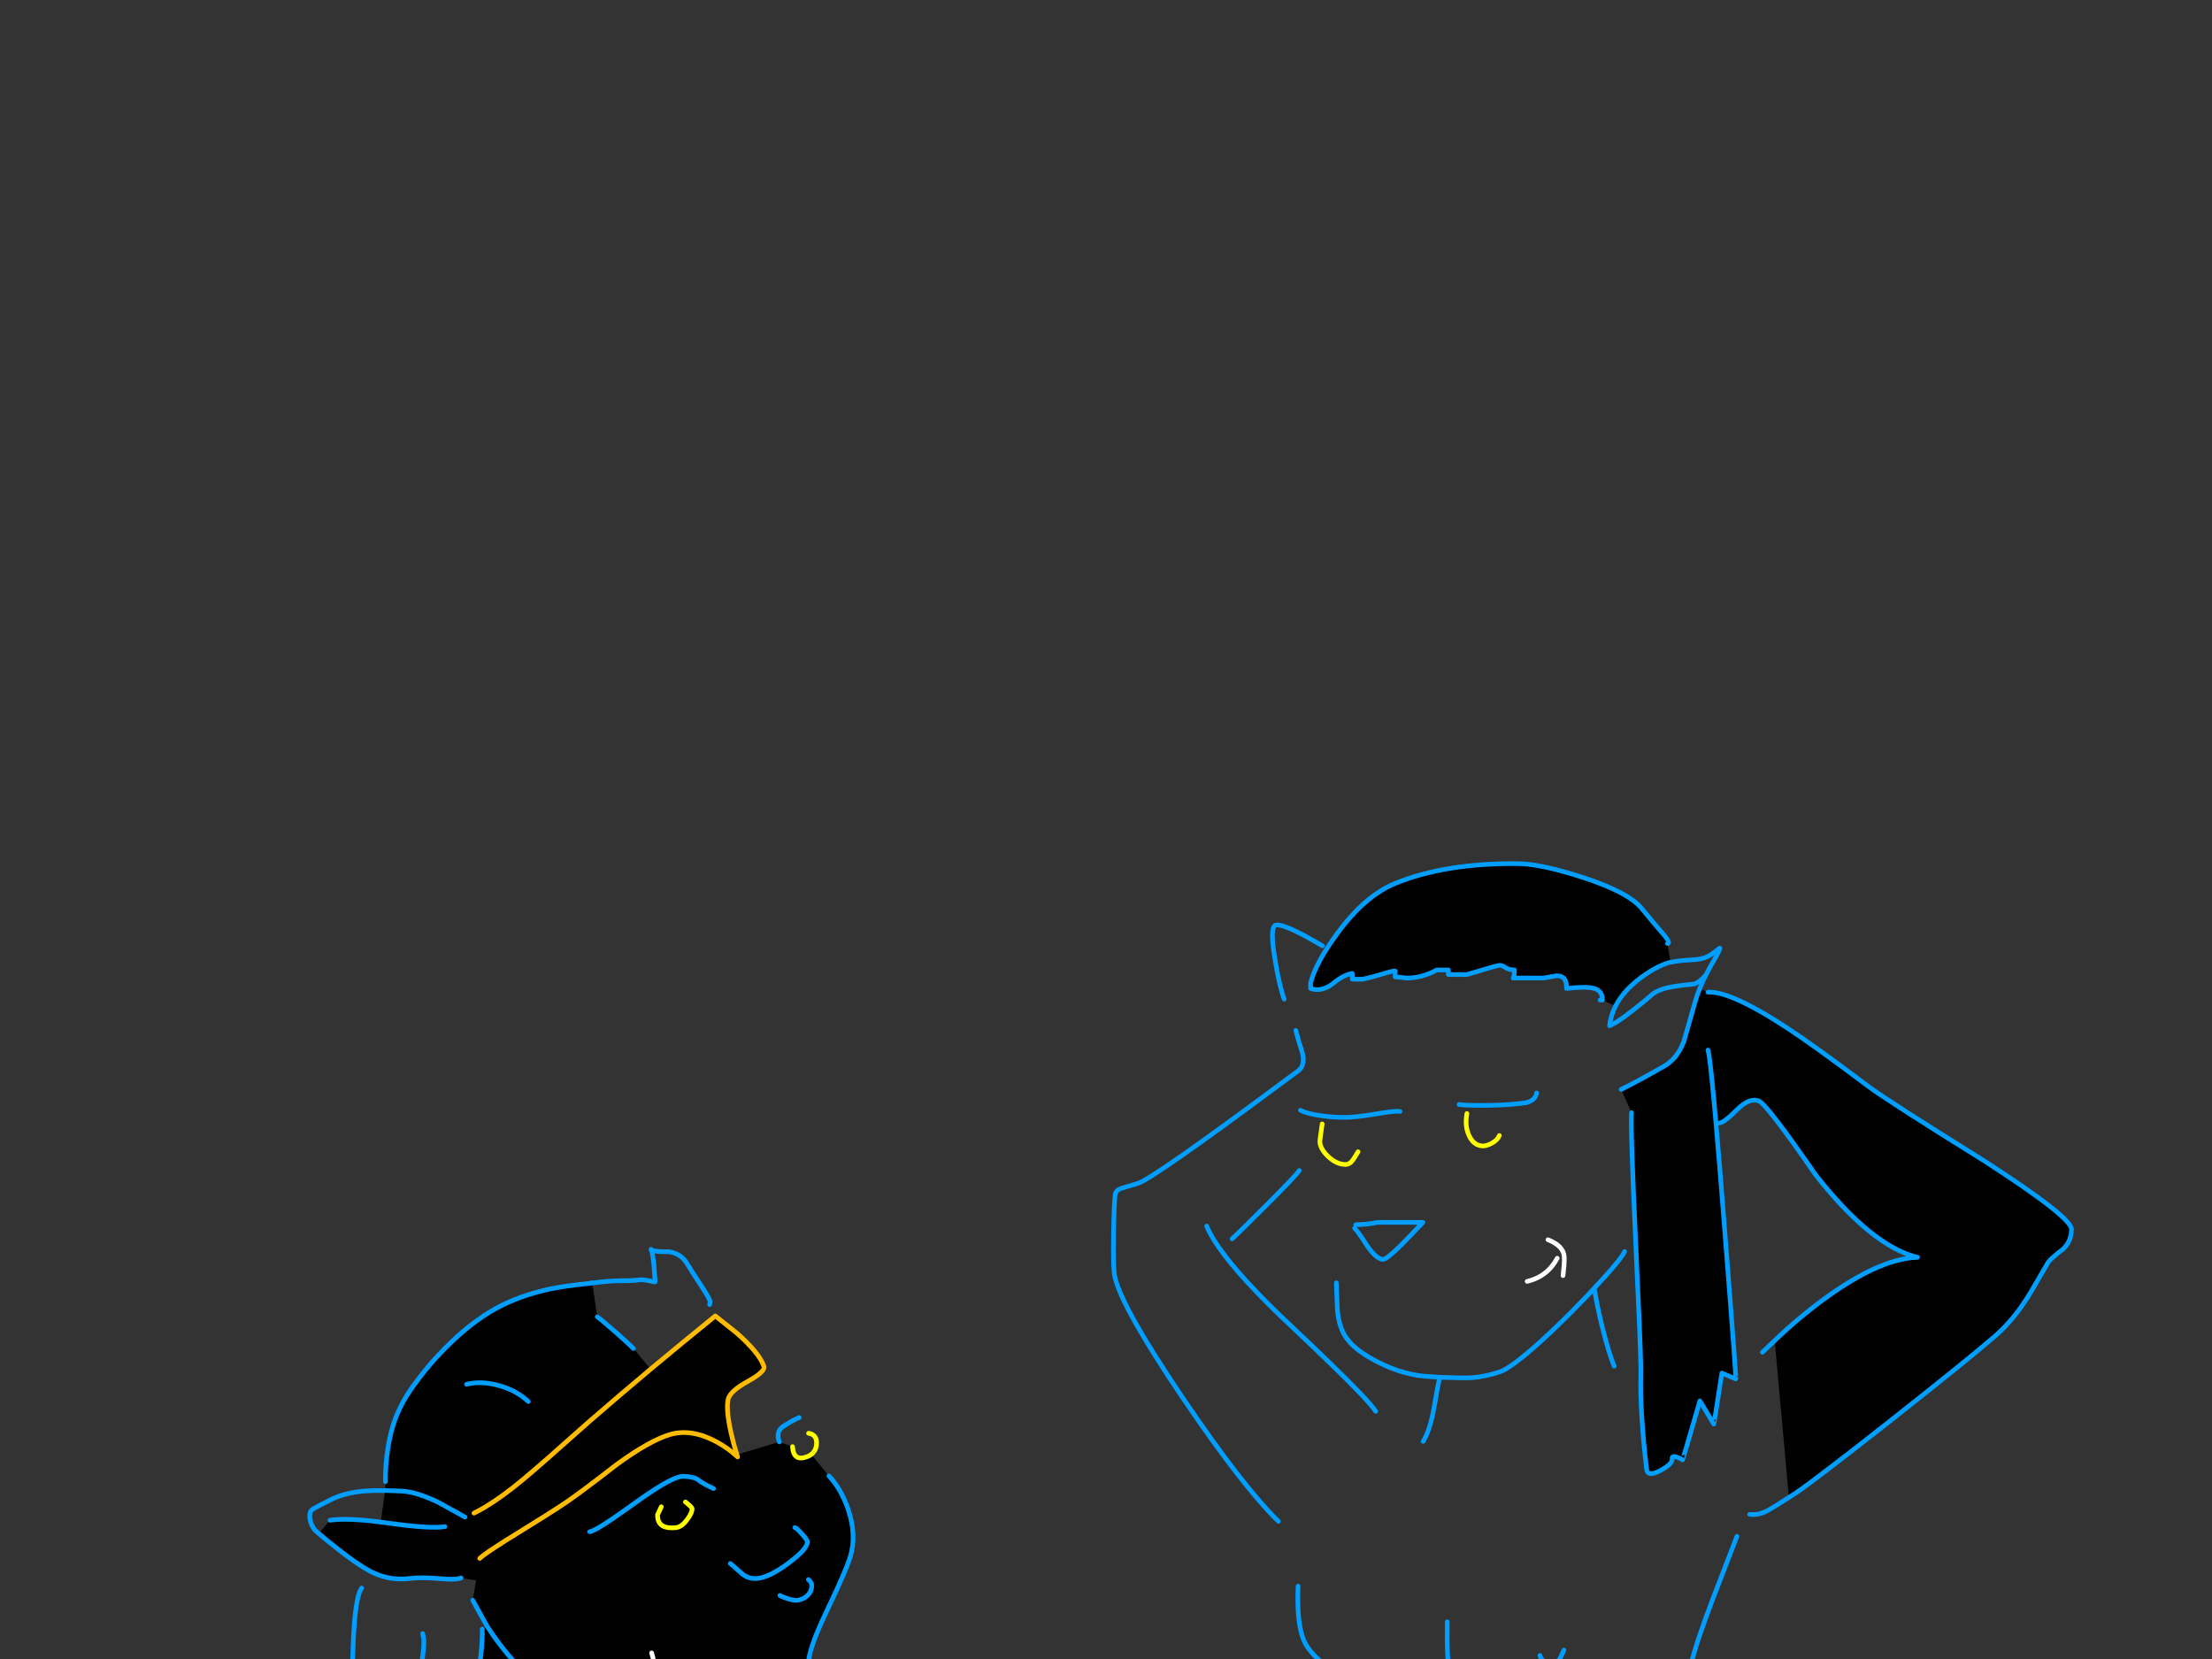<?xml version="1.0" encoding="utf-8"?>
<svg id="EdithAnim13" image-rendering="inherit" baseProfile="basic" version="1.1" x="0px" y="0px" width="800" height="600" xmlns="http://www.w3.org/2000/svg" xmlns:xlink="http://www.w3.org/1999/xlink">
  <rect width="100%" height="100%" fill="#333333" stroke="none"/>
  <g id="22_Avatarf17r1" overflow="visible">
    <g id="Avatar-Manf0r1">
      <g id="Tailf0r1">
        <path id="Layer3_0_1_STROKES" stroke="#009EFF" stroke-width="2.303" stroke-linejoin="round" stroke-linecap="round" fill="none" d="M650.79,793.392 Q649.628,776.47 648.987,759.539 648.413,743.121 643.079,727.615 637.217,710.726 620.884,703.043 601.035,693.786 598.161,714.486 597.741,717.502 599.713,720.149 604.375,726.509 611.004,730.58 617.933,728.05 623.144,732.829 629.418,738.631 632.179,747.33 638.632,767.858 643.772,788.558 645.224,794.35 644.249,800.226" test="Tail_2.3242325232423263e+312.3242325232423263e+31_2.3242325232423263e+312.3242325232423263e+31_2323"/>
      </g>
      <path fill="#000" stroke="none" d="M612.353,707.315 Q608.249,698.103 603.056,696.763 601.884,696.428 587.646,700.531 570.729,705.389 551.55,705.556 531.618,705.724 512.522,699.526 497.196,693.245 495.437,693.413 489.407,696.093 487.732,697.265 484.718,699.275 484.969,701.788 485.136,703.63 485.304,713.764 485.89,723.563 488.737,726.913 491.836,730.514 506.827,738.303 519.222,744.584 531.869,749.944 540.16,753.461 552.639,769.123 559.004,777.079 566.206,786.375 567.714,787.548 566.206,789.223 565.034,790.479 565.201,790.479 L577.094,786.794 Q592.252,782.02 602.554,766.024 611.348,752.289 614.781,733.613 617.545,718.789 612.353,707.315 M617.713,358.831 L614.698,357.575 Q614.654,357.681 614.614,357.743 613.706,360.061 613.106,362.181 611.515,367.876 609.002,376.586 608.946,376.739 608.835,376.838 606.54,382.935 601.8,385.631 591.834,391.326 586.306,394.006 L590.075,402.381 Q589.656,408.495 591.583,449.449 591.653,450.96 591.666,452.38 593.229,484.381 593.425,494.088 593.423,494.151 593.425,494.171 593.453,496.416 593.425,497.438 593.09,510.586 595.519,531.356 595.854,534.288 600.46,531.859 605.066,529.346 604.731,527.588 604.564,526.331 606.49,527.001 608.081,527.588 608.5,528.006 608.584,528.09 614.781,506.65 L619.806,515.025 Q619.89,515.109 622.738,496.6 L627.762,498.694 Q627.86,498.793 627.176,489.9 627.213,489.88 627.176,489.816 626.222,476.145 623.491,441.409 621.835,420.183 620.56,406.234 618.982,387.588 618.131,381.946 617.893,380.301 617.713,379.769 617.893,380.301 618.131,381.946 618.982,387.588 620.56,406.234 L621.9,406.15 Q623.575,405.983 628.516,401.041 632.871,396.854 636.137,398.194 639.069,399.45 656.656,424.91 676.924,450.705 693.506,454.725 678.599,455.228 656.489,472.229 649.621,477.505 642.838,483.87 L641.833,484.791 Q643.025,497.521 646.941,541.071 L647.863,540.988 Q652.218,538.559 682.703,514.606 712.099,491.408 721.563,483.2 728.598,477.086 734.376,467.455 737.308,462.514 740.825,456.4 742.5,454.474 746.101,451.794 749.033,449.114 749.2,444.675 749.368,440.32 717.543,419.801 682.284,397.859 675.5,392.75 655.567,377.759 646.271,371.729 635.196,364.468 627.679,361.26 621.433,358.602 617.713,358.831 M558.166,353.723 Q560.679,353.304 563.024,352.885 566.793,352.885 566.541,357.491 573.744,356.654 576.591,357.491 579.606,358.413 579.522,361.679 L584.213,363.856 Q587.506,357.454 595.519,352.131 600.125,349.033 604.061,348.028 604.123,348.014 604.145,347.944 L603.056,341.244 Q604.313,341.16 601.884,338.229 597.445,333.12 593.844,328.681 588.986,322.651 572.069,317.208 557.245,312.434 549.037,312.35 522.74,312.099 504.65,319.469 493.427,324.075 483.377,337.978 481.451,340.612 479.86,343.003 475.369,350.121 473.997,355.481 L473.997,357.491 Q474.165,357.491 474.919,357.743 475.756,357.91 476.343,357.91 479.357,357.91 482.372,355.481 485.806,352.634 489.072,352.048 L489.072,354.141 492.841,354.141 Q495.354,353.639 500.127,352.215 503.812,351.043 504.566,351.21 L504.566,353.304 Q505.404,353.304 508.754,353.723 514.281,353.723 519.641,350.791 L523.829,350.791 523.829,352.466 530.529,352.466 Q541.584,349.116 542.254,349.116 543.343,349.116 544.348,349.87 545.52,350.708 547.698,350.791 547.698,352.885 547.279,353.723 L558.166,353.723Z" test="Avatar Man" stroke-width="1.675"/>
      <path id="Layer2_0_1_STROKES" stroke="#009EFF" stroke-width="1.675" stroke-linejoin="round" stroke-linecap="round" fill="none" d="M579.522,361.679 Q579.606,358.413 576.591,357.491 573.744,356.654 566.541,357.491 566.793,352.885 563.024,352.885 560.679,353.304 558.166,353.723 L547.279,353.723 Q547.698,352.885 547.698,350.791 545.52,350.708 544.348,349.87 543.343,349.116 542.254,349.116 541.584,349.116 530.529,352.466 L523.829,352.466 523.829,350.791 519.641,350.791 Q514.281,353.723 508.754,353.723 505.404,353.304 504.566,353.304 L504.566,351.21 Q503.812,351.043 500.127,352.215 495.354,353.639 492.841,354.141 L489.072,354.141 489.072,352.048 Q485.806,352.634 482.372,355.481 479.357,357.91 476.343,357.91 475.756,357.91 474.919,357.743 474.165,357.491 473.997,357.491 L473.997,355.481 Q475.369,350.121 479.902,343.044 481.451,340.612 483.377,337.978 493.427,324.075 504.65,319.469 522.74,312.099 549.037,312.35 557.245,312.434 572.069,317.208 588.986,322.651 593.844,328.681 597.445,333.12 601.884,338.229 604.313,341.16 603.056,341.244 M604.187,347.986 Q604.249,347.992 604.313,347.986 606.845,347.426 612.269,347.106 616.205,346.939 618.634,345.347 619.974,344.51 621.9,342.919 622.654,342.5 619.555,347.86 618.131,350.289 616.959,352.634 616.242,354.042 615.661,355.398 615.522,355.677 615.409,355.942 615.165,356.464 614.949,356.989 614.818,357.284 614.698,357.575 M617.713,358.831 Q621.433,358.602 627.721,361.302 635.196,364.468 646.271,371.729 655.567,377.759 675.5,392.75 682.284,397.859 717.543,419.801 749.368,440.32 749.2,444.675 749.033,449.114 746.101,451.794 742.5,454.474 740.825,456.4 737.308,462.514 734.376,467.455 728.598,477.086 721.563,483.2 712.099,491.408 682.703,514.606 652.218,538.559 647.863,540.988 647.429,541.271 647.025,541.532 642.151,544.694 639.99,545.929 636.137,548.19 632.787,547.688 M616.959,352.634 Q615.654,354.064 614.572,354.895 613.478,355.692 612.604,355.9 609.421,356.151 605.569,356.738 600.627,357.491 597.948,359.334 594.346,362.433 590.912,365.113 586.641,368.463 583.961,370.054 L582.119,370.975 Q582.522,367.28 584.254,363.898 M578.685,361.679 L579.522,361.679 M584.254,363.898 Q587.506,357.454 595.519,352.131 600.125,349.033 604.061,348.028 604.123,348.014 604.187,347.986 M614.698,357.575 Q614.654,357.681 614.614,357.784 613.706,360.061 613.106,362.181 611.515,367.876 609.002,376.586 608.946,376.739 608.877,376.879 606.54,382.935 601.8,385.631 591.834,391.326 586.306,394.006 M590.075,402.381 Q589.656,408.495 591.583,449.449 591.653,450.96 591.708,452.422 593.229,484.381 593.425,494.088 593.423,494.151 593.425,494.213 593.453,496.416 593.425,497.438 593.09,510.586 595.519,531.356 595.854,534.288 600.46,531.859 605.066,529.346 604.731,527.588 604.564,526.331 606.49,527.001 608.081,527.588 608.5,528.006 608.584,528.09 614.781,506.65 L619.806,515.025 Q619.89,515.109 622.738,496.6 L627.762,498.694 Q627.86,498.793 627.218,489.942 627.213,489.88 627.218,489.816 626.222,476.145 623.491,441.409 621.835,420.183 620.602,406.234 618.982,387.588 618.131,381.946 617.893,380.301 617.713,379.769 M641.833,484.833 L642.838,483.87 Q649.621,477.505 656.489,472.229 678.599,455.228 693.506,454.725 676.924,450.705 656.656,424.91 639.069,399.45 636.137,398.194 632.871,396.854 628.516,401.041 623.575,405.983 621.9,406.15 M527.681,399.45 Q528.658,399.607 530.696,399.701 533.021,399.785 536.726,399.785 543.259,399.701 546.106,399.45 551.382,398.948 552.053,398.78 555.402,397.859 555.738,395.263 M576.675,466.45 Q577.512,471.894 579.439,479.766 581.784,489.23 583.794,494.088 M483.294,463.938 Q483.294,464.021 483.629,472.564 483.88,478.678 486.225,482.781 486.979,484.098 488.109,485.378 491.54,489.208 498.452,492.664 508,497.521 517.213,497.856 L520.604,498.108 520.73,498.108 Q529.608,498.443 532.287,498.275 536.894,497.94 542.338,496.181 546.358,494.925 557.161,485.21 564.839,478.235 572.99,469.716 573.096,469.614 573.199,469.507 573.263,469.447 573.325,469.381 573.41,469.301 573.493,469.214 574.779,467.849 576.089,466.45 576.174,466.36 576.256,466.283 576.29,466.234 576.34,466.199 576.353,466.15 576.382,466.115 586.243,455.601 587.563,452.631 M520.563,498.694 Q519.809,502.295 518.385,510.503 516.961,517.621 514.7,521.306 M637.394,489.063 L641.833,484.833 M628.181,555.644 Q628.098,555.811 619.639,577.838 613.609,593.499 611.431,602.544 608.751,613.515 606.406,646.178 604.061,678.003 605.15,685.038 M556.91,598.691 Q557.412,600.534 559.088,601.036 559.59,601.204 560.93,601.204 563.108,601.204 563.945,600.199 564.28,599.864 565.62,596.765 M523.41,586.548 Q523.242,601.79 524.331,604.135 526.09,608.323 535.973,608.323 540.746,608.323 541.165,608.239 541.667,608.155 543.51,607.066 M524.666,638.054 Q523.829,640.566 523.829,643.33 523.829,647.936 527.514,648.188 529.943,648.271 537.647,648.104 M521.735,672.81 Q526.006,675.741 528.77,676.411 530.78,676.83 534.297,676.16 M564.531,790.981 Q558.25,793.913 541.416,797.095 524.415,800.278 506.325,801.869 490.664,803.293 453.814,802.539 426.009,802.036 410.012,801.031 397.701,800.278 372.744,797.681 366.546,797.011 361.94,798.016 358.674,798.77 357.669,798.1 M478.269,342.081 Q475.086,340.155 471.317,338.145 463.78,334.209 461.519,334.544 459.09,334.879 461.1,346.855 462.775,357.073 464.45,361.344 M468.637,372.65 Q469.307,375.414 471.066,380.941 472.071,385.38 469.475,387.306 466.277,389.69 463.236,391.913 L463.194,391.954 Q417.498,425.885 411.687,427.925 406.579,429.433 405.323,429.851 403.564,430.521 403.312,432.113 402.894,435.379 402.726,446.601 402.475,459.499 403.312,462.263 406.16,473.653 428.102,506.064 449.626,537.805 462.356,550.2 M470.312,401.544 Q472.909,402.884 478.101,403.554 478.312,403.586 478.52,403.596 483.421,404.297 488.319,404.056 491.417,403.889 498.62,402.716 504.482,401.711 506.325,401.963 M469.894,423.319 Q468.889,424.994 458.085,435.798 448.286,445.596 445.606,448.025 M490.329,442.916 Q494.097,442.916 498.285,442.079 L514.616,442.079 Q509.591,447.439 506.744,450.286 501.468,455.479 500.211,455.479 497.95,455.479 494.6,450.789 491.166,445.429 489.91,444.173 M436.394,443.419 Q437.831,446.891 440.916,451.291 440.95,451.34 441,451.375 448.678,462.386 466.544,479.18 474.843,486.974 480.949,492.915 495.077,506.62 497.531,510.419 M469.475,573.65 Q468.889,586.966 471.569,593.331 473.244,597.184 478.352,601.539 483.629,605.81 488.319,607.15 M483.713,614.688 Q483.796,617.284 483.377,628.004 483.21,638.054 484.55,640.65 486.141,643.749 490.077,646.345 493.93,648.858 496.275,648.606 M489.575,651.956 Q489.659,654.72 489.659,658.991 489.826,662.174 491.25,664.1 491.417,664.351 495.94,667.45 498.955,669.544 498.787,673.313 498.62,676.16 496.861,683.195 495.354,689.058 495.856,690.9 M475.338,703.044 Q455.74,699.443 432.039,695.758 384.72,688.471 364.871,688.471 351.639,688.471 336.564,685.708 324.671,683.53 322.159,684.284 317.804,685.624 313.7,692.491 309.596,699.443 309.931,705.138 310.182,708.99 311.522,719.208 312.611,728.336 311.606,731.938 M474.919,727.331 Q467.214,728.588 431.704,729.341 393.179,730.179 386.981,730.681 380.114,731.268 358.255,734.785 338.406,737.968 330.45,738.219 320.986,738.554 312.611,737.381 308.256,736.795 301.975,735.288 298.709,734.534 295.359,736.795 293.6,738.051 289.412,742.406 284.639,747.348 288.994,757.9 289.831,759.994 288.407,771.97 286.816,784.03 287.737,786.375 L290.669,793.494 Q293.935,802.455 295.275,811.919 M354.319,786.375 Q355.491,790.144 357.669,800.948 360.014,812.505 359.762,814.85" test="Avatar Man"/>
      <path id="Layer2_0_2_STROKES" stroke="#FF0" stroke-width="1.675" stroke-linejoin="round" stroke-linecap="round" fill="none" d="M530.529,402.716 Q529.691,407.406 531.366,410.84 533.125,414.441 536.391,414.441 537.731,414.441 539.574,413.436 541.667,412.264 542.254,410.673 M478.185,406.485 Q477.347,412.348 477.347,412.766 477.347,414.47 478.604,416.284 479.272,417.232 480.279,418.21 483.377,421.141 486.56,421.141 488.235,421.141 489.324,419.466 489.994,418.545 491.166,416.535" test="Avatar Man"/>
      <path id="Layer2_0_3_STROKES" stroke="#FFF" stroke-width="1.675" stroke-linejoin="round" stroke-linecap="round" fill="none" d="M559.841,448.36 Q565.453,450.621 565.704,454.39 565.72,454.628 565.746,454.893 565.741,454.956 565.746,455.018 L565.746,455.144 Q565.777,457.323 565.285,461.341 M552.304,463.435 Q557.823,462.118 561.181,458.075 562.307,456.722 563.191,455.06" test="Avatar Man"/>
      <path id="Layer2_0_4_STROKES" stroke="#F90" stroke-width="1.675" stroke-linejoin="round" stroke-linecap="round" fill="none" d="M495.437,693.413 Q497.196,693.245 512.522,699.526 531.618,705.724 551.55,705.556 570.729,705.389 587.646,700.531 601.884,696.428 603.056,696.763 608.249,698.103 612.353,707.315 617.545,718.789 614.781,733.613 611.348,752.289 602.554,766.024 592.252,782.02 577.094,786.794 L565.201,790.479 Q565.034,790.479 566.206,789.223 567.714,787.548 566.206,786.375 559.004,777.079 552.639,769.123 540.16,753.461 531.869,749.944 519.222,744.584 506.827,738.303 491.836,730.514 488.737,726.913 485.89,723.563 485.304,713.764 485.136,703.63 484.969,701.788 484.718,699.275 487.732,697.265 489.407,696.093 495.437,693.413Z" test="Avatar Man"/>
    </g>
    <g id="Avatar-Lady">
      <path fill="#000" stroke="none" d="M251.593,624.676 Q247.881,624.211 244.763,624.434 236.621,625.516 233.169,625.866 227.527,626.439 221.394,624.68 217.746,623.944 212.479,621.502 202.029,616.608 192.441,607.629 182.972,598.763 176.073,588.024 L174.408,589.214 Q174.628,595.571 172.411,610.598 170.775,622.021 171.195,630.458 171.269,632.029 171.418,633.498 171.726,636.529 173.888,651.111 176.025,672.161 174.277,680.08 173.115,685.387 171.338,691.352 170.343,695.792 170.959,701.854 171.302,705.23 172.486,709.355 L172.495,709.439 Q173.586,713.255 175.379,717.738 179.048,727.063 179.535,731.863 179.792,734.389 179.114,736.925 178.741,738.281 178.216,738.972 L179.784,740.174 Q180.016,742.09 180.104,745.841 180.113,746.029 180.138,746.178 180.265,751.36 180.168,759.871 L180.176,759.955 Q180.144,763.36 180.069,767.282 L183.761,769.289 Q186.017,765.439 191.844,757.579 200.005,746.628 201.911,742.776 L202.246,741.892 Q205.49,737.819 207.971,729.571 210.784,718.737 212.811,711.896 213.252,710.376 213.615,708.922 213.816,708.403 213.933,707.868 214.014,707.755 213.992,707.607 214.064,707.542 214.059,707.43 L214.059,707.43 Q218.071,693.798 220.653,685.239 225.981,667.344 229.152,659.195 230.609,655.396 232.702,651.434 233.535,649.832 234.415,648.197 L234.634,647.835 234.709,647.742 Q236.998,643.939 239.793,639.995 246.263,630.831 251.377,626.739 L251.593,624.676 M216.022,476.271 L214.184,464.038 213.763,464.08 Q204.332,465.038 198.835,466.192 187.765,468.592 179.224,473.287 171.021,477.948 163.654,484.991 160.863,487.628 158.172,490.482 158.174,490.522 158.096,490.575 157.909,490.808 157.634,491.047 153.666,495.513 150.002,500.499 143.716,508.963 141.539,517.691 139.355,526.335 139.386,535.859 L139.281,539.017 Q141.98,539.106 145.261,539.261 150.651,539.564 158.43,543.283 158.832,543.496 164.018,546.374 164.067,546.386 164.102,546.365 165.862,547.396 168.164,548.675 165.862,547.396 164.102,546.365 164.067,546.386 164.018,546.374 158.832,543.496 158.43,543.283 150.651,539.564 145.261,539.261 141.98,539.106 139.281,539.017 L137.724,550.49 Q139.477,550.698 141.346,550.973 155.497,552.938 160.86,552.139 155.497,552.938 141.346,550.973 139.477,550.698 137.724,550.49 137.551,550.461 137.379,550.44 125.644,548.945 119.365,549.802 L115.263,554.642 Q117.587,556.628 122.767,560.685 129.657,566.043 133.92,568.315 134.745,568.706 135.437,569.012 141.319,571.647 147.878,570.896 152.669,570.324 159.626,570.979 165.117,571.442 166.741,570.682 L172.191,571.574 170.964,578.76 175.963,587.78 Q176.051,587.917 176.073,588.024 182.972,598.763 192.441,607.629 202.029,616.608 212.479,621.502 217.746,623.944 221.394,624.68 227.527,626.439 233.169,625.866 236.621,625.516 244.763,624.434 247.881,624.211 251.593,624.676 L251.677,624.667 Q254.58,625.097 257.843,625.913 267.784,628.306 270.707,628.605 276.99,629.328 280.499,627.865 282.124,627.105 286.363,623.612 288.953,621.478 290.297,613.77 291.689,604.016 292.767,598.717 293.979,593.065 299.528,581.527 300.259,580 300.93,578.578 305.476,568.907 307.123,564.168 307.304,563.656 307.45,563.199 309.956,555.203 306.699,545.751 304.17,538.437 299.784,533.778 L293.38,526.007 Q292.872,526.412 292.177,526.724 286.95,528.871 286.63,523.204 L281.861,521.477 266.508,526.098 Q266.629,526.518 266.762,526.923 266.516,526.685 266.205,526.469 263.456,523.863 259.326,521.553 250.232,516.607 242.538,518.75 235.097,520.866 222.899,529.761 211.241,538.836 205.344,542.858 204.556,543.47 203.838,543.946 199.859,546.647 185.531,555.503 184.093,556.398 182.805,557.141 179.081,559.554 176.739,561.075 174.276,562.847 173.51,563.614 174.276,562.847 176.739,561.075 179.081,559.554 182.805,557.141 184.093,556.398 185.531,555.503 199.859,546.647 203.838,543.946 204.556,543.47 205.344,542.858 211.241,538.836 222.899,529.761 235.097,520.866 242.538,518.75 250.232,516.607 259.326,521.553 263.456,523.863 266.205,526.469 L266.508,526.098 Q266.443,525.894 266.381,525.686 265.355,522.404 264.467,518.564 262.457,509.666 263.361,506.002 264.081,503.036 270.854,499.371 276.887,495.951 276.278,494.141 274.595,489.293 266.466,482.122 L258.692,475.936 Q246.457,485.871 235.293,495.156 223.617,504.977 213.14,514.079 195.513,529.82 189.079,535.152 181.54,541.411 175.368,545.051 173.319,546.305 171.421,547.238 173.319,546.305 175.368,545.051 181.54,541.411 189.079,535.152 195.513,529.82 213.14,514.079 223.617,504.977 235.293,495.156 L229.092,487.704 Q228.232,486.77 223.088,482.189 217.48,477.229 216.022,476.271 M252.551,535.257 Q251.244,534.114 247.226,533.926 244.182,533.784 235.538,539.451 232.766,541.308 229.422,543.73 215.635,553.722 213.277,553.962 215.635,553.722 229.422,543.73 232.766,541.308 235.538,539.451 244.182,533.784 247.226,533.926 251.244,534.114 252.551,535.257 253.858,536.4 258.055,538.356 253.858,536.4 252.551,535.257 M248.556,549.529 Q250.43,547.042 250.276,545.526 250.233,545.105 247.914,543.214 250.233,545.105 250.276,545.526 250.43,547.042 248.556,549.529 246.539,552.286 244.434,552.499 238.287,553.123 237.842,548.745 237.774,548.071 237.833,547.81 238.034,547.279 239.159,544.953 238.034,547.279 237.833,547.81 237.774,548.071 237.842,548.745 238.287,553.123 244.434,552.499 246.539,552.286 248.556,549.529 M235.265,603.791 Q234.953,604.639 234.418,605.493 232.964,607.937 232.022,608.714 232.964,607.937 234.418,605.493 234.953,604.639 235.265,603.791 236.402,601.584 236.219,599.781 L235.677,597.794 236.219,599.781 Q236.402,601.584 235.265,603.791 M273.945,570.855 Q276.077,570.638 278.801,569.256 281.753,567.865 285.364,565.187 290.514,561.285 291.62,558.937 292.05,558.151 291.988,557.538 291.92,556.865 290.005,554.762 288.174,552.651 287.475,552.467 288.174,552.651 290.005,554.762 291.92,556.865 291.988,557.538 292.05,558.151 291.62,558.937 290.514,561.285 285.364,565.187 281.753,567.865 278.801,569.256 276.077,570.638 273.945,570.855 270.661,571.188 268.232,569.053 264.395,565.614 264.126,565.472 264.395,565.614 268.232,569.053 270.661,571.188 273.945,570.855 M293.553,572.947 Q293.484,572.273 292.363,571.281 293.484,572.273 293.553,572.947 293.664,574.041 293.337,575.01 293.01,575.979 292.245,576.823 290.631,578.518 288.189,578.766 287.263,578.86 285.249,578.299 283.32,577.729 282.055,577.007 283.32,577.729 285.249,578.299 287.263,578.86 288.189,578.766 290.631,578.518 292.245,576.823 293.01,575.979 293.337,575.01 293.664,574.041 293.553,572.947 M256.222,606.597 Q259.901,605.968 263.664,605.33 259.901,605.968 256.222,606.597 246.188,609.147 237.069,604.798 246.188,609.147 256.222,606.597 M191.057,506.878 Q186.731,502.809 180.345,501.076 174.043,499.334 168.731,500.639 174.043,499.334 180.345,501.076 186.731,502.809 191.057,506.878Z" test="Avatar Lady" stroke-width="1.693"/>
      <path id="Layer1_0_1_STROKES" stroke="#009EFF" stroke-width="1.693" stroke-linejoin="round" stroke-linecap="round" fill="none" d="M281.861,521.477 Q280.449,517.622 283.41,515.79 286.279,513.883 289.048,512.666 M256.656,471.804 Q256.832,471.021 256.789,470.6 256.703,469.758 253.378,464.651 249.453,458.67 248.828,457.542 246.531,453.352 241.957,452.711 237.283,452.76 235.606,452.164 236.071,453.393 236.49,457.519 L236.938,463.599 Q236.694,463.708 234.773,463.223 232.684,462.755 231.757,462.849 228.474,463.182 226.688,463.193 222.427,463.115 217.712,463.594 L214.184,464.038 M216.022,476.271 Q217.48,477.229 223.088,482.189 228.232,486.77 229.092,487.704 M235.606,452.164 Q235.594,452.081 235.514,452.089 L235.488,451.836 Q235.587,451.995 235.606,452.164Z M213.763,464.08 Q213.746,463.912 213.83,463.903 214.008,464.05 214.184,464.038 L213.763,464.08 Q204.332,465.038 198.835,466.192 187.765,468.592 179.224,473.287 171.021,477.948 163.654,484.991 160.863,487.628 158.214,490.478 158.174,490.522 158.139,490.57 157.909,490.808 157.676,491.043 153.666,495.513 150.002,500.499 143.716,508.963 141.539,517.691 139.355,526.335 139.386,535.859 M139.286,539.06 Q141.98,539.106 145.261,539.261 150.651,539.564 158.43,543.283 158.832,543.496 164.018,546.374 164.067,546.386 164.106,546.407 165.862,547.396 168.164,548.675 M258.055,538.356 Q253.858,536.4 252.551,535.257 251.244,534.114 247.226,533.926 244.182,533.784 235.542,539.494 232.766,541.308 229.422,543.73 215.635,553.722 213.277,553.962 M264.126,565.472 Q264.395,565.614 268.232,569.053 270.661,571.188 273.945,570.855 276.077,570.638 278.848,569.293 281.753,567.865 285.364,565.187 290.514,561.285 291.662,558.933 292.05,558.151 291.988,557.538 291.92,556.865 290.005,554.762 288.174,552.651 287.475,552.467 M299.784,533.778 Q304.17,538.437 306.699,545.751 309.956,555.203 307.45,563.199 307.304,563.656 307.123,564.168 305.476,568.907 300.93,578.578 300.259,580 299.528,581.527 293.979,593.065 292.767,598.717 291.689,604.016 290.297,613.77 288.953,621.478 286.363,623.612 282.124,627.105 280.499,627.865 276.99,629.328 270.707,628.605 267.784,628.306 257.843,625.913 254.58,625.097 251.681,624.709 L251.597,624.718 M251.377,626.739 Q246.263,630.831 239.793,639.995 236.998,643.939 234.752,647.738 L234.676,647.831 234.458,648.193 Q233.535,649.832 232.702,651.434 230.609,655.396 229.152,659.195 225.981,667.344 220.653,685.239 218.071,693.798 214.101,707.426 L214.063,707.472 Q214.064,707.542 214.034,707.603 214.014,707.755 213.98,707.906 213.816,708.403 213.657,708.917 213.252,710.376 212.811,711.896 210.784,718.737 207.971,729.571 205.49,737.819 202.246,741.892 M201.911,742.776 Q200.005,746.628 191.844,757.579 186.017,765.439 183.765,769.331 183.055,770.593 182.703,771.438 M282.055,577.007 Q283.32,577.729 285.249,578.299 287.263,578.86 288.189,578.766 290.631,578.518 292.245,576.823 293.01,575.979 293.337,575.01 293.664,574.041 293.553,572.947 293.484,572.273 292.363,571.281 M251.597,624.718 Q247.881,624.211 244.763,624.434 236.621,625.516 233.169,625.866 227.527,626.439 221.394,624.68 217.746,623.944 212.479,621.502 202.029,616.608 192.441,607.629 182.972,598.763 176.12,588.062 M174.408,589.214 Q174.628,595.571 172.411,610.598 170.775,622.021 171.195,630.458 171.269,632.029 171.418,633.498 171.726,636.529 173.888,651.111 176.025,672.161 174.277,680.08 173.115,685.387 171.338,691.352 170.343,695.792 170.959,701.854 171.302,705.23 172.49,709.397 L172.495,709.439 Q173.586,713.255 175.379,717.738 179.048,727.063 179.535,731.863 179.792,734.389 179.114,736.925 178.741,738.281 178.22,739.015 M179.784,740.174 Q180.016,742.09 180.108,745.883 180.113,746.029 180.138,746.178 180.265,751.36 180.172,759.913 L180.176,759.955 Q180.144,763.36 180.069,767.282 M230.124,661.223 L230.106,666.074 Q230.191,666.916 231.123,670.224 232.054,673.532 232.14,674.374 232.225,675.216 233.53,680.528 234.751,685.849 234.836,686.691 235.555,693.763 228.292,724.445 220.945,755.135 221.586,761.45 222.21,767.597 232.951,781.223 241.347,791.854 251.653,802.037 259.117,809.36 278.271,844.675 278.382,845.77 279.081,845.954 279.688,846.063 279.712,845.465 M194.641,801.871 Q196.865,802.836 208.897,812.418 221.781,822.849 222.029,825.291 222.337,828.322 244.606,841.544 266.875,854.765 267.217,858.133 267.32,859.143 267.648,859.025 267.976,858.906 267.993,859.075 L268.607,858.417 M191.057,506.878 Q186.731,502.809 180.345,501.076 174.043,499.334 168.731,500.639 M139.286,539.06 Q139.203,539.078 139.117,539.077 139.03,539.075 138.949,539.094 134.854,539.008 132.157,539.23 124.899,539.797 119.875,542.264 113.64,545.364 112.933,545.946 111.756,546.917 112.079,549.266 112.504,551.775 113.947,553.415 114.343,553.813 115.073,554.449 115.165,554.521 115.258,554.6 L115.305,554.638 M119.365,549.802 Q125.644,548.945 137.379,550.44 137.551,550.461 137.724,550.49 M115.305,554.638 Q117.587,556.628 122.767,560.685 129.657,566.043 133.962,568.311 134.745,568.706 135.437,569.012 141.319,571.647 147.878,570.896 152.669,570.324 159.626,570.979 165.117,571.442 166.741,570.682 M170.964,578.76 L175.963,587.78 Q176.051,587.917 176.12,588.062 M130.788,574.333 Q128.326,577.73 127.688,595.744 127.414,603.939 127.358,605.901 127.372,609.387 127.765,613.26 128.244,617.976 131.249,628.304 134.17,638.641 134.769,644.535 134.831,645.148 134.897,645.798 135.114,648.607 135.109,652.071 135.112,657.75 134.527,665.189 134.117,670.404 133.42,676.487 130.985,697.747 132.729,714.923 133.011,717.702 135.189,726.583 137.316,734.959 137.31,736.576 M137.724,550.49 Q139.477,550.698 141.346,550.973 155.497,552.938 160.86,552.139 M152.877,590.805 L153.259,592.892 Q153.456,594.829 152.723,600.178 151.998,605.611 152.275,610.006 152.518,614.915 153.356,623.167 153.45,624.093 154.086,627.006 154.73,630.003 154.842,631.098 154.848,631.158 154.854,631.224 155.069,633.489 154.919,637.725 154.834,642.753 154.205,644.093 153.541,645.096 152.357,647.683 151.514,649.427 151.12,650.573 150.726,651.719 150.781,652.266 M156.881,687.206 Q156.95,687.879 156.64,694.886 156.247,701.902 156.349,702.912 156.537,704.765 158.575,709.747 159.56,712.262 160.084,713.719 160.571,715.162 160.613,715.58 160.904,718.442 159.001,723.995 157.29,728.933 155.786,730.872 M134.897,645.798 Q130.158,646.875 125.156,652.912 120.516,658.453 119.674,664.272 119.433,665.969 119.511,667.692 119.722,673.115 121.307,729.779 123.017,785.155 123.531,791.058 123.933,795.015 124.036,801.895 124.061,802.905 124.103,803.802 L124.111,803.887 Q124.317,806.766 124.872,808.446 125.362,809.927 165.353,857.758 205.039,905.109 205.465,908.469 M117.619,664.141 Q109.955,669.087 102.223,673.36 91.183,679.415 84.827,680.486 71.549,682.089 56.022,683.326 25.043,685.706 13.882,683.862 M178.22,739.015 Q177.737,739.702 177.105,739.766 M180.069,767.282 L180.074,767.324 Q180.059,769.274 180.017,771.371 179.79,782.572 179.316,797.558 179.245,801.053 189.939,816.725 203.114,835.889 206.096,841.796 226.453,882.263 228.781,900.997 M28.892,784.76 Q35.57,785.188 52.419,789.431 70.76,794.119 80.914,798.618 94.718,804.702 98.298,805.614 105.729,807.582 114.972,805.623 118.719,804.817 121.858,803.903" test="Avatar Lady"/>
      <path id="Layer1_0_2_STROKES" stroke="#FFBC00" stroke-width="1.693" stroke-linejoin="round" stroke-linecap="round" fill="none" d="M235.335,495.151 Q246.457,485.871 258.692,475.936 L266.466,482.122 Q274.595,489.293 276.278,494.141 276.887,495.951 270.854,499.371 264.081,503.036 263.361,506.002 262.457,509.666 264.467,518.564 265.355,522.404 266.381,525.686 266.443,525.894 266.508,526.098 M171.421,547.238 Q173.319,546.305 175.372,545.093 181.54,541.411 189.079,535.152 195.513,529.82 213.14,514.079 223.617,504.977 235.335,495.151 M266.247,526.465 Q266.516,526.685 266.762,526.923 266.629,526.518 266.508,526.098 M266.247,526.465 Q263.456,523.863 259.326,521.553 250.232,516.607 242.538,518.75 235.097,520.866 222.899,529.761 211.241,538.836 205.39,542.895 204.556,543.47 203.838,543.946 199.859,546.647 185.531,555.503 184.093,556.398 182.809,557.183 179.081,559.554 176.786,561.112 174.276,562.847 173.51,563.614" test="Avatar Lady"/>
      <path id="Layer1_0_3_STROKES" stroke="#FF0" stroke-width="1.693" stroke-linejoin="round" stroke-linecap="round" fill="none" d="M286.63,523.204 Q286.95,528.871 292.177,526.724 292.872,526.412 293.422,526.003 295.343,524.514 295.327,521.726 295.289,518.837 292.433,518.362 M239.159,544.953 Q238.034,547.279 237.833,547.81 237.774,548.071 237.842,548.745 238.287,553.123 244.434,552.499 246.539,552.286 248.556,549.529 250.43,547.042 250.276,545.526 250.233,545.105 247.914,543.214" test="Avatar Lady"/>
      <path id="Layer1_0_4_STROKES" stroke="#FFF" stroke-width="1.693" stroke-linejoin="round" stroke-linecap="round" fill="none" d="M235.677,597.794 L236.219,599.781 Q236.402,601.584 235.312,603.828 234.953,604.639 234.418,605.493 232.964,607.937 232.022,608.714 M237.069,604.798 Q246.188,609.147 256.222,606.597 259.901,605.968 263.664,605.33" test="Avatar Lady"/>
    </g>
  </g>
</svg>